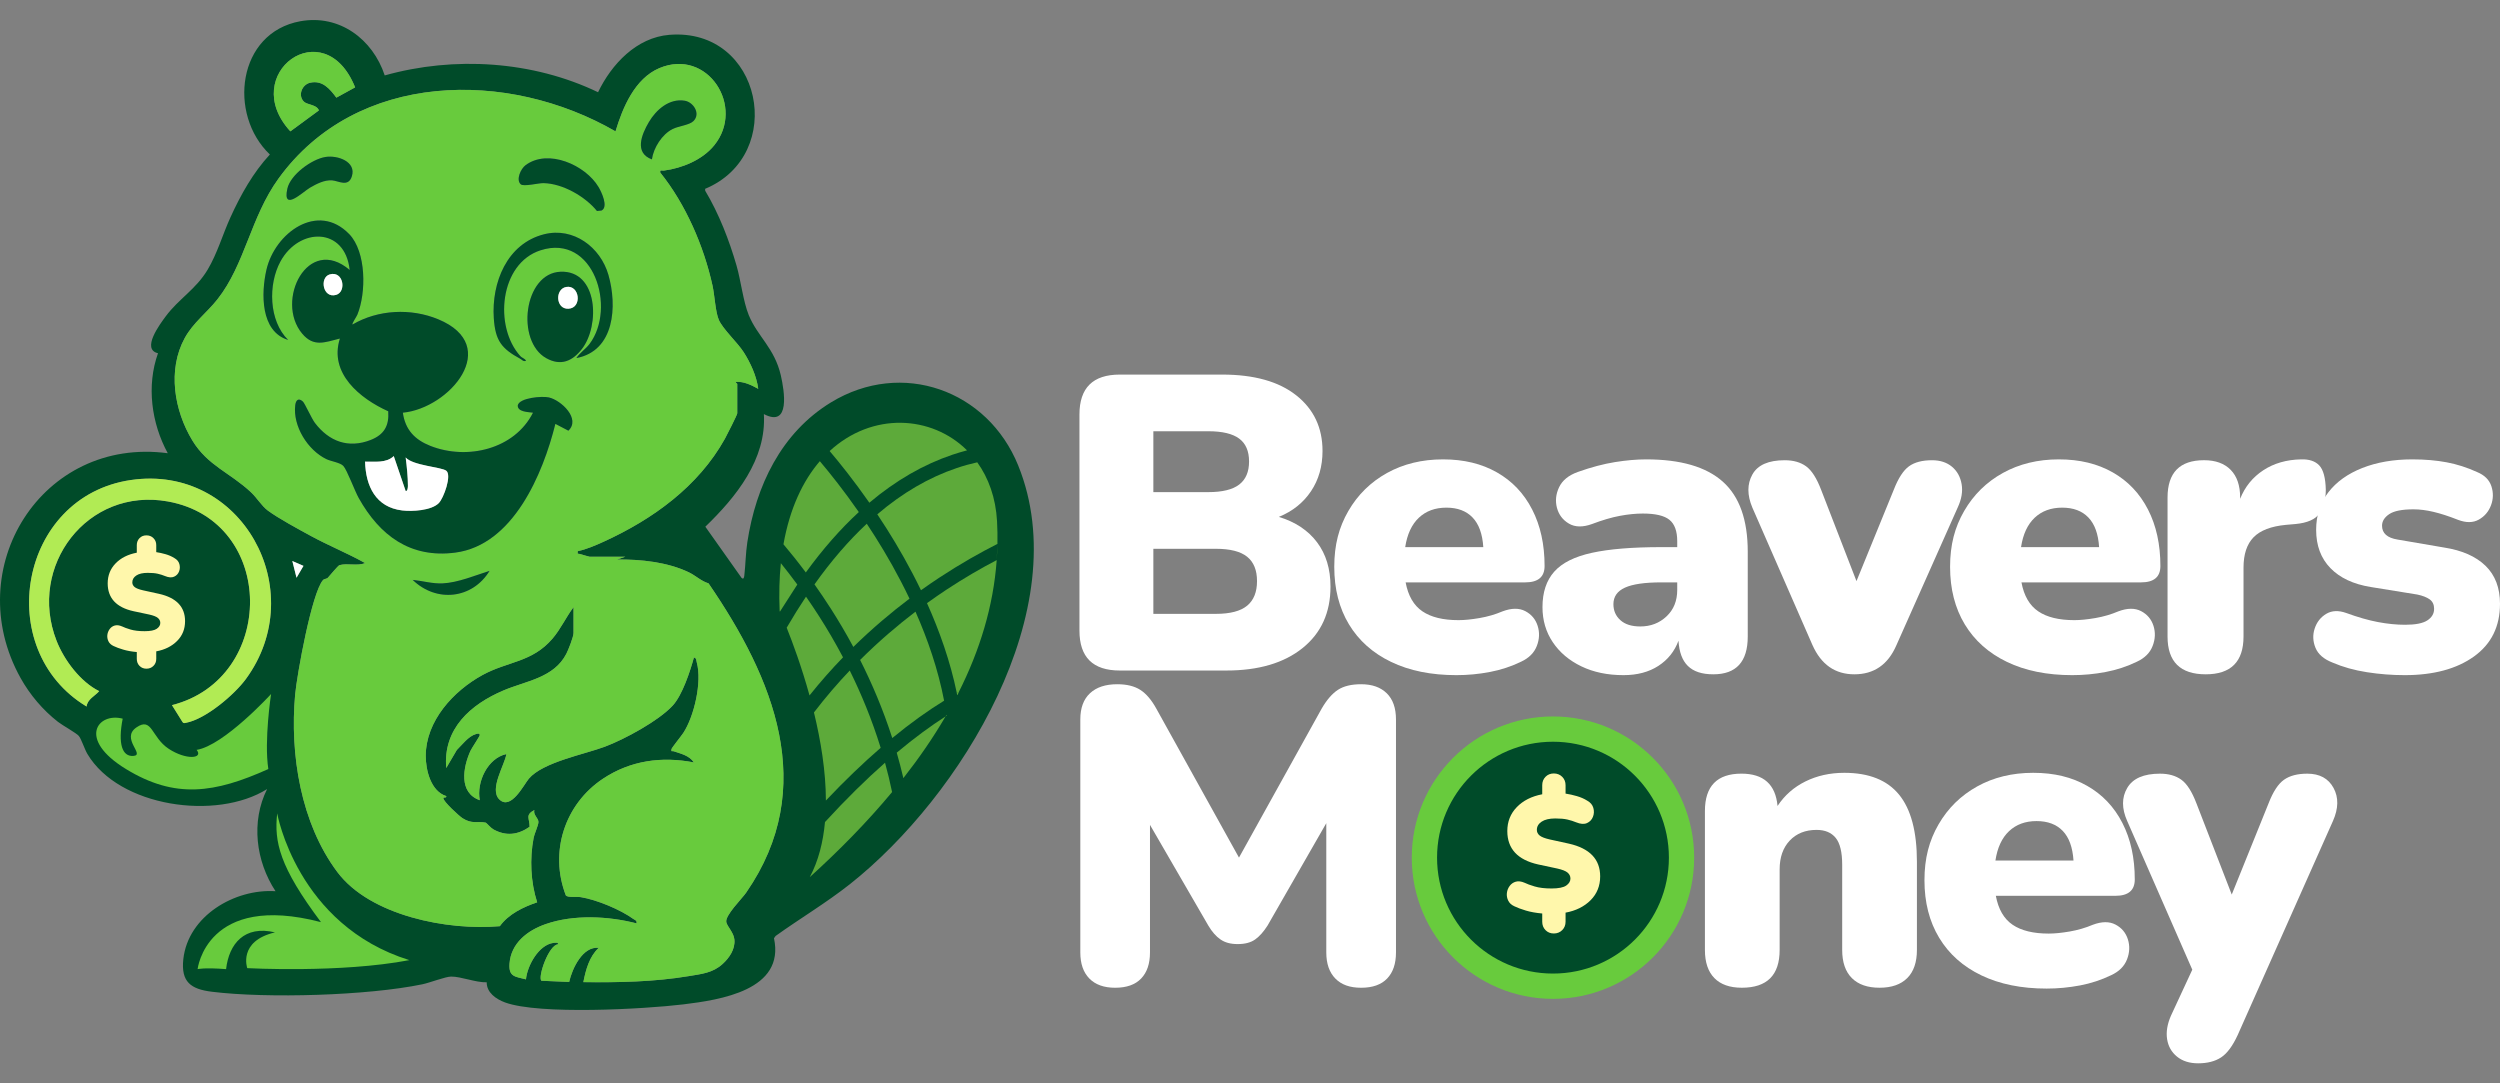 <svg width="120" height="52" viewBox="0 0 120 52" fill="none" xmlns="http://www.w3.org/2000/svg">
<rect x="0" y="0" width="120" height="52" fill="#808080" stroke="none"/>
<g clip-path="url(#clip0_1_256)">
<path d="M48.874 22.343C47.406 18.721 43.29 17.246 39.895 19.31C37.499 20.768 36.282 23.324 35.871 26.032C35.79 26.565 35.788 27.103 35.726 27.635C35.714 27.73 35.687 27.827 35.592 27.734L33.856 25.282C35.327 23.861 36.796 22.053 36.666 19.876C37.945 20.544 37.65 18.762 37.48 18.02C37.176 16.7 36.365 16.161 35.941 15.127C35.675 14.478 35.563 13.476 35.356 12.756C35 11.524 34.509 10.257 33.85 9.156L33.845 9.064C37.794 7.419 36.572 1.316 32.13 1.672C30.553 1.798 29.354 3.082 28.707 4.427C25.57 2.921 21.812 2.682 18.467 3.62C17.891 1.879 16.294 0.68 14.418 1.019C11.391 1.568 10.934 5.492 12.954 7.416C12.145 8.291 11.557 9.347 11.064 10.427C10.683 11.261 10.436 12.159 9.962 12.952C9.401 13.89 8.584 14.338 7.958 15.18C7.672 15.565 6.772 16.77 7.584 16.955C7.026 18.518 7.267 20.312 8.053 21.755C2.008 20.948 -1.943 27.285 0.989 32.547C1.438 33.352 2.057 34.083 2.783 34.649C3.007 34.823 3.675 35.191 3.785 35.327C3.908 35.48 4.056 35.955 4.196 36.191C5.713 38.74 10.392 39.401 12.821 37.875C12.039 39.44 12.28 41.337 13.225 42.778C11.266 42.651 9.024 43.965 8.799 46.043C8.681 47.137 9.161 47.481 10.178 47.605C12.832 47.931 17.656 47.79 20.278 47.245C20.63 47.172 21.383 46.877 21.653 46.876C22.127 46.871 22.847 47.168 23.361 47.15C23.36 47.648 23.812 47.959 24.241 48.117C25.878 48.718 30.928 48.438 32.795 48.211C34.575 47.994 37.691 47.529 37.151 45.036L37.23 44.926C38.407 44.082 39.655 43.341 40.794 42.441C46.104 38.241 51.675 29.253 48.873 22.342L48.874 22.343ZM17.046 4.194L16.145 4.688C15.832 4.263 15.473 3.837 14.884 3.972C14.493 4.061 14.287 4.584 14.587 4.879C14.745 5.035 15.207 5.018 15.307 5.3L13.937 6.305C11.414 3.555 15.564 0.506 17.046 4.194ZM11.803 32.592C11.245 33.353 9.866 34.519 8.928 34.694C8.856 34.707 8.809 34.732 8.759 34.654L8.255 33.847C13.274 32.573 13.293 25.013 8.056 24.07C4.192 23.375 1.315 27.173 2.714 30.755C3.079 31.691 3.865 32.733 4.761 33.175C4.554 33.414 4.197 33.559 4.156 33.913C-0.375 31.183 0.907 23.829 6.282 23.042C11.581 22.266 14.936 28.313 11.803 32.593V32.592ZM35.821 42.841C35.614 43.14 34.783 43.953 34.864 44.272C34.92 44.492 35.221 44.767 35.251 45.104C35.294 45.563 35.008 45.977 34.685 46.272C34.214 46.703 33.669 46.753 33.053 46.856C31.388 47.133 29.686 47.164 28.001 47.143C28.116 46.555 28.287 45.914 28.739 45.498C27.972 45.411 27.464 46.487 27.32 47.135L25.985 47.077C25.805 46.894 26.347 45.339 26.791 45.329C26.811 45.218 26.621 45.253 26.556 45.261C25.854 45.359 25.308 46.357 25.246 47.01C24.738 46.877 24.41 46.9 24.456 46.258C24.527 45.269 25.32 44.662 26.19 44.359C27.531 43.891 29.192 43.971 30.552 44.322C30.584 44.177 30.481 44.17 30.397 44.109C29.773 43.658 28.64 43.188 27.881 43.065C27.682 43.032 27.259 43.098 27.16 42.98C26.357 40.898 27.105 38.599 28.947 37.377C30.262 36.505 31.767 36.297 33.307 36.598C33.085 36.265 32.682 36.179 32.333 36.061C32.263 36.038 32.207 36.112 32.231 35.96C32.241 35.896 32.703 35.328 32.798 35.183C33.314 34.398 33.707 32.739 33.444 31.794C33.419 31.702 33.436 31.585 33.308 31.561C33.129 32.221 32.752 33.369 32.29 33.869C31.61 34.605 29.972 35.491 29.027 35.845C28.057 36.208 26.055 36.586 25.386 37.376C25.149 37.656 24.53 38.914 23.972 38.377C23.465 37.889 24.23 36.715 24.306 36.196C23.405 36.392 22.865 37.54 23.03 38.411C22.007 38.053 22.223 36.838 22.58 36.047C22.643 35.907 23.03 35.338 23.029 35.288C23.026 35.183 22.917 35.215 22.845 35.236C22.481 35.34 22.189 35.745 21.928 35.999L21.419 36.867C21.258 34.983 22.587 33.813 24.173 33.14C25.251 32.683 26.586 32.543 27.184 31.383C27.283 31.192 27.529 30.567 27.529 30.385V29.143C27.166 29.625 26.916 30.189 26.52 30.652C25.537 31.8 24.375 31.736 23.163 32.399C21.766 33.161 20.434 34.607 20.436 36.284C20.436 36.969 20.68 37.979 21.418 38.211C21.448 38.327 21.281 38.24 21.28 38.312C21.278 38.476 22.042 39.172 22.201 39.274C22.667 39.572 22.906 39.401 23.318 39.487C23.342 39.492 23.564 39.745 23.68 39.809C24.288 40.145 24.858 40.076 25.419 39.687C25.429 39.285 25.186 39.125 25.649 38.881C25.581 39.109 25.842 39.268 25.845 39.45C25.848 39.604 25.654 40.005 25.613 40.221C25.421 41.219 25.47 42.345 25.783 43.31C25.112 43.539 24.413 43.872 23.991 44.456C21.504 44.68 17.766 43.959 16.191 41.858C14.437 39.516 13.905 36.206 14.166 33.34C14.251 32.4 14.966 28.445 15.504 27.844C15.565 27.776 15.674 27.795 15.738 27.728C15.825 27.639 16.225 27.145 16.296 27.126C16.685 27.02 17.158 27.183 17.523 27.026C16.678 26.553 15.775 26.19 14.925 25.727C14.344 25.411 13.362 24.882 12.855 24.506C12.562 24.29 12.332 23.896 12.051 23.632C11.053 22.693 9.968 22.353 9.233 21.143C8.359 19.702 8.03 17.752 8.868 16.222C9.269 15.491 9.93 15.008 10.437 14.366C11.758 12.693 12.028 10.42 13.37 8.567C17.12 3.392 24.374 3.319 29.544 6.305C29.89 5.156 30.471 3.768 31.648 3.27C33.965 2.291 35.786 5.127 34.28 6.977C33.71 7.677 32.745 8.072 31.863 8.188C31.766 8.201 31.666 8.125 31.694 8.285C32.91 9.797 33.782 11.808 34.2 13.706C34.303 14.174 34.339 14.977 34.502 15.351C34.697 15.799 35.397 16.436 35.699 16.908C36.024 17.417 36.317 18.059 36.395 18.663C36.063 18.484 35.712 18.304 35.321 18.328C35.288 18.352 35.388 18.414 35.388 18.428V19.838C35.388 19.906 34.878 20.91 34.795 21.059C33.515 23.355 31.335 24.922 28.986 25.996C28.596 26.174 28.142 26.371 27.731 26.455C27.713 26.628 27.73 26.562 27.829 26.59C27.91 26.614 28.278 26.723 28.302 26.723H30.015L29.612 26.856C30.741 26.841 32.038 26.978 33.062 27.47C33.392 27.627 33.656 27.896 34.01 28C37.128 32.549 39.313 37.785 35.82 42.837L35.821 42.841ZM14.031 26.928L14.567 27.162L14.233 27.733L14.031 26.928Z" fill="#004B29"/>
<path d="M27.531 29.144C27.168 29.627 26.917 30.19 26.521 30.653C25.539 31.802 24.377 31.738 23.164 32.4C21.767 33.162 20.436 34.608 20.437 36.286C20.437 36.97 20.681 37.98 21.419 38.212C21.449 38.328 21.282 38.241 21.282 38.313C21.279 38.477 22.044 39.173 22.203 39.275C22.668 39.573 22.907 39.402 23.32 39.489C23.343 39.493 23.566 39.747 23.682 39.81C24.289 40.146 24.859 40.078 25.42 39.688C25.43 39.286 25.187 39.127 25.65 38.882C25.582 39.111 25.843 39.27 25.846 39.451C25.849 39.606 25.656 40.006 25.614 40.222C25.423 41.221 25.472 42.346 25.785 43.312C25.113 43.54 24.414 43.873 23.992 44.458C21.506 44.681 17.767 43.961 16.193 41.859C14.438 39.518 13.906 36.208 14.167 33.341C14.252 32.401 14.967 28.446 15.505 27.845C15.566 27.777 15.675 27.796 15.739 27.73C15.826 27.64 16.226 27.146 16.297 27.127C16.686 27.021 17.159 27.184 17.524 27.027C16.68 26.554 15.776 26.191 14.927 25.729C14.346 25.412 13.363 24.883 12.857 24.508C12.564 24.291 12.333 23.897 12.052 23.633C11.055 22.695 9.969 22.354 9.235 21.145C8.36 19.703 8.031 17.753 8.87 16.224C9.271 15.492 9.932 15.01 10.439 14.367C11.76 12.695 12.03 10.421 13.372 8.569C17.121 3.394 24.375 3.32 29.545 6.306C29.891 5.157 30.473 3.769 31.649 3.271C33.967 2.292 35.787 5.129 34.282 6.978C33.711 7.678 32.746 8.073 31.864 8.189C31.768 8.202 31.667 8.127 31.695 8.287C32.911 9.798 33.783 11.809 34.201 13.707C34.304 14.176 34.341 14.978 34.503 15.352C34.698 15.8 35.399 16.437 35.7 16.909C36.025 17.418 36.319 18.06 36.396 18.664C36.064 18.485 35.714 18.306 35.322 18.329C35.289 18.353 35.389 18.415 35.389 18.429V19.84C35.389 19.907 34.879 20.911 34.796 21.06C33.517 23.356 31.336 24.923 28.987 25.997C28.597 26.175 28.143 26.372 27.732 26.456C27.715 26.629 27.731 26.564 27.83 26.592C27.911 26.615 28.279 26.724 28.303 26.724H30.016L29.614 26.858C30.742 26.843 32.039 26.979 33.064 27.471C33.393 27.629 33.657 27.897 34.011 28.002C37.129 32.551 39.314 37.786 35.821 42.839C35.614 43.138 34.783 43.951 34.864 44.27C34.92 44.49 35.221 44.764 35.252 45.102C35.294 45.561 35.008 45.975 34.685 46.27C34.214 46.702 33.669 46.751 33.053 46.854C31.388 47.131 29.686 47.162 28.001 47.141C28.116 46.553 28.287 45.912 28.739 45.496C27.972 45.409 27.464 46.485 27.32 47.133L25.985 47.075C25.805 46.892 26.347 45.337 26.791 45.327C26.811 45.217 26.622 45.251 26.556 45.26C25.854 45.357 25.308 46.355 25.246 47.008C24.738 46.876 24.41 46.898 24.456 46.255C24.527 45.267 25.32 44.66 26.19 44.357C27.531 43.889 29.192 43.969 30.552 44.321C30.584 44.175 30.481 44.168 30.397 44.107C29.773 43.656 28.64 43.186 27.881 43.062C27.682 43.03 27.259 43.096 27.16 42.978C26.357 40.897 27.105 38.597 28.947 37.375C30.262 36.502 31.767 36.295 33.307 36.596C33.085 36.263 32.682 36.177 32.333 36.059C32.263 36.036 32.207 36.11 32.231 35.958C32.241 35.894 32.703 35.326 32.798 35.181C33.314 34.396 33.707 32.737 33.444 31.792C33.419 31.7 33.436 31.583 33.308 31.559C33.129 32.219 32.752 33.367 32.29 33.867C31.61 34.603 29.972 35.489 29.027 35.843C28.057 36.206 26.055 36.584 25.386 37.374C25.149 37.654 24.53 38.912 23.972 38.375C23.465 37.887 24.23 36.713 24.306 36.194C23.405 36.39 22.865 37.538 23.03 38.409C22.007 38.051 22.223 36.836 22.58 36.044C22.643 35.905 23.03 35.336 23.029 35.285C23.026 35.181 22.917 35.213 22.846 35.234C22.481 35.338 22.189 35.743 21.928 35.998L21.419 36.865C21.258 34.981 22.587 33.811 24.173 33.138C25.251 32.681 26.586 32.541 27.184 31.381C27.283 31.19 27.529 30.565 27.529 30.383V29.141L27.531 29.144ZM33.283 5.814C33.646 5.455 33.283 4.902 32.866 4.834C32.124 4.714 31.498 5.262 31.146 5.86C30.794 6.458 30.436 7.338 31.291 7.651C31.373 7.088 31.775 6.449 32.285 6.193C32.576 6.047 33.091 6.005 33.283 5.814H33.283ZM15.625 7.534C14.966 7.638 13.94 8.382 13.792 9.058C13.544 10.193 14.538 9.207 14.882 9.007C15.193 8.827 15.576 8.628 15.944 8.657C16.253 8.682 16.721 9.001 16.89 8.461C17.111 7.756 16.202 7.442 15.625 7.534ZM24.995 8.845C25.134 8.97 25.846 8.784 26.087 8.789C27.004 8.806 28.088 9.428 28.654 10.127L28.875 10.105C29.214 9.933 28.872 9.214 28.728 8.973C28.098 7.919 26.304 7.121 25.224 7.93C24.993 8.103 24.756 8.631 24.995 8.845V8.845ZM16.761 11.235C15.252 9.672 13.19 11.176 12.786 12.955C12.534 14.069 12.493 15.907 13.829 16.315C12.898 15.398 12.864 13.649 13.459 12.553C14.354 10.901 16.564 10.88 16.784 12.957C14.771 11.243 13.187 14.444 14.503 16.011C15.056 16.671 15.582 16.43 16.314 16.248C15.784 17.916 17.276 19.127 18.635 19.74C18.683 20.438 18.437 20.863 17.791 21.116C16.719 21.538 15.791 21.186 15.117 20.3C14.956 20.087 14.629 19.353 14.535 19.269C14.321 19.079 14.201 19.21 14.172 19.443C14.047 20.445 14.768 21.603 15.664 22.035C15.886 22.143 16.328 22.2 16.479 22.362C16.658 22.554 17.028 23.566 17.219 23.905C18.227 25.701 19.69 26.805 21.854 26.523C24.639 26.16 26.065 22.73 26.658 20.344L27.282 20.671C27.883 20.104 26.94 19.211 26.347 19.075C26.022 19 24.946 19.088 24.852 19.45C24.829 19.774 25.353 19.774 25.583 19.807C24.695 21.567 22.424 22.096 20.663 21.402C19.911 21.107 19.45 20.627 19.337 19.807C21.583 19.595 24.122 16.602 21.033 15.323C19.724 14.781 18.145 14.857 16.919 15.575C16.882 15.532 17.112 15.205 17.153 15.104C17.582 14.056 17.588 12.091 16.76 11.233L16.761 11.235ZM27.665 17.188C29.51 16.841 29.63 14.68 29.206 13.196C28.823 11.86 27.527 10.891 26.12 11.244C24.331 11.693 23.59 13.572 23.703 15.273C23.774 16.342 24.062 16.729 24.977 17.224C25.061 17.269 25.109 17.363 25.247 17.322C25.214 17.213 25.07 17.195 24.975 17.091C23.699 15.684 23.977 12.646 25.949 12.013C28.505 11.193 29.597 14.793 28.298 16.511C28.113 16.755 27.834 16.929 27.666 17.188H27.665ZM26.91 13.043C25.134 13.109 24.757 16.377 26.218 17.191C26.918 17.581 27.474 17.34 27.932 16.751C28.806 15.625 28.707 12.975 26.91 13.043ZM23.501 27.398C22.805 27.621 21.984 27.965 21.25 28.001C20.761 28.024 20.284 27.881 19.807 27.834C20.943 28.939 22.678 28.753 23.5 27.398L23.501 27.398Z" fill="#68CB3D"/>
<path d="M8.255 33.846C13.274 32.572 13.293 25.012 8.056 24.069C4.192 23.374 1.315 27.172 2.714 30.755C3.079 31.69 3.865 32.732 4.761 33.175C4.554 33.413 4.197 33.558 4.156 33.913C-0.375 31.183 0.907 23.829 6.282 23.041C11.581 22.266 14.936 28.313 11.803 32.592C11.245 33.354 9.866 34.52 8.928 34.694C8.856 34.708 8.809 34.733 8.759 34.655L8.255 33.848V33.846Z" fill="#B1EB54"/>
<path d="M14.587 4.879C14.745 5.035 15.207 5.017 15.307 5.299L13.937 6.305C11.414 3.554 15.564 0.505 17.046 4.193L16.145 4.687C15.832 4.263 15.473 3.836 14.884 3.971C14.493 4.061 14.287 4.583 14.587 4.879Z" fill="#68CB3D"/>
<path d="M14.233 27.733L14.031 26.928L14.567 27.162L14.233 27.733Z" fill="white"/>
<path d="M16.761 11.235C17.589 12.094 17.582 14.058 17.153 15.106C17.112 15.207 16.883 15.533 16.92 15.577C18.146 14.859 19.725 14.783 21.034 15.325C24.123 16.604 21.583 19.597 19.337 19.809C19.451 20.63 19.912 21.109 20.663 21.405C22.424 22.098 24.696 21.569 25.584 19.809C25.353 19.776 24.83 19.776 24.853 19.452C24.947 19.09 26.022 19.002 26.347 19.077C26.941 19.213 27.884 20.106 27.282 20.673L26.658 20.346C26.065 22.732 24.64 26.162 21.855 26.525C19.691 26.807 18.227 25.703 17.22 23.907C17.029 23.568 16.658 22.556 16.48 22.364C16.328 22.202 15.887 22.145 15.664 22.037C14.769 21.605 14.048 20.448 14.172 19.445C14.201 19.211 14.322 19.081 14.536 19.271C14.629 19.355 14.956 20.09 15.117 20.302C15.792 21.188 16.719 21.54 17.792 21.119C18.438 20.864 18.684 20.439 18.636 19.742C17.277 19.13 15.784 17.918 16.315 16.25C15.583 16.432 15.057 16.673 14.504 16.013C13.188 14.446 14.772 11.245 16.785 12.959C16.565 10.883 14.355 10.903 13.459 12.555C12.865 13.651 12.898 15.4 13.83 16.317C12.493 15.909 12.534 14.071 12.787 12.957C13.191 11.178 15.253 9.674 16.762 11.237L16.761 11.235ZM15.825 13.172C15.324 13.321 15.496 14.339 16.132 14.155C16.649 14.005 16.484 12.977 15.825 13.172ZM19.472 23.569L18.9 21.892C18.538 22.241 17.986 22.149 17.523 22.16C17.555 23.334 18.033 24.352 19.31 24.504C19.787 24.56 20.704 24.508 21.059 24.152C21.296 23.915 21.697 22.804 21.419 22.596C21.179 22.414 19.813 22.352 19.471 21.959C19.526 22.389 19.58 22.895 19.579 23.325C19.579 23.38 19.566 23.59 19.471 23.571L19.472 23.569Z" fill="#004B29"/>
<path d="M26.91 13.043C28.708 12.975 28.807 15.625 27.932 16.751C27.474 17.34 26.918 17.581 26.218 17.191C24.757 16.378 25.134 13.109 26.91 13.043ZM27.178 13.774C26.627 13.873 26.669 14.851 27.286 14.818C27.962 14.783 27.823 13.658 27.178 13.774Z" fill="#004B29"/>
<path d="M27.665 17.188C27.834 16.929 28.113 16.755 28.297 16.511C29.596 14.794 28.505 11.193 25.948 12.013C23.977 12.646 23.698 15.684 24.974 17.091C25.069 17.195 25.213 17.213 25.247 17.322C25.108 17.363 25.061 17.269 24.976 17.224C24.062 16.728 23.774 16.342 23.702 15.273C23.589 13.572 24.33 11.693 26.119 11.244C27.526 10.891 28.822 11.861 29.205 13.196C29.63 14.68 29.51 16.841 27.665 17.188H27.665Z" fill="#004B29"/>
<path d="M24.995 8.845C24.757 8.631 24.993 8.103 25.224 7.931C26.304 7.122 28.098 7.92 28.728 8.974C28.872 9.214 29.214 9.933 28.875 10.105L28.654 10.127C28.088 9.428 27.004 8.807 26.087 8.79C25.845 8.785 25.134 8.97 24.995 8.846V8.845Z" fill="#004B29"/>
<path d="M33.283 5.814C33.091 6.005 32.577 6.047 32.285 6.193C31.776 6.449 31.373 7.088 31.291 7.651C30.436 7.338 30.793 6.46 31.146 5.86C31.5 5.26 32.125 4.714 32.867 4.834C33.283 4.902 33.646 5.455 33.284 5.814H33.283Z" fill="#004B29"/>
<path d="M15.625 7.534C16.203 7.442 17.111 7.756 16.89 8.461C16.721 9.001 16.253 8.682 15.944 8.657C15.576 8.628 15.193 8.827 14.882 9.007C14.538 9.208 13.544 10.194 13.792 9.058C13.94 8.382 14.966 7.638 15.625 7.534Z" fill="#004B29"/>
<path d="M23.501 27.398C22.678 28.753 20.943 28.94 19.808 27.834C20.284 27.882 20.762 28.025 21.25 28.002C21.984 27.966 22.805 27.621 23.502 27.399L23.501 27.398Z" fill="#004B29"/>
<path d="M19.472 23.569C19.566 23.589 19.58 23.379 19.58 23.323C19.58 22.894 19.527 22.388 19.472 21.957C19.814 22.351 21.18 22.413 21.42 22.594C21.698 22.804 21.297 23.915 21.06 24.151C20.704 24.508 19.787 24.559 19.311 24.502C18.034 24.351 17.555 23.334 17.523 22.158C17.987 22.149 18.538 22.24 18.901 21.891L19.472 23.568L19.472 23.569Z" fill="white"/>
<path d="M15.825 13.172C16.484 12.977 16.649 14.005 16.132 14.155C15.496 14.339 15.324 13.321 15.825 13.172Z" fill="white"/>
<path d="M27.178 13.774C27.823 13.658 27.961 14.782 27.286 14.819C26.669 14.851 26.628 13.873 27.178 13.774Z" fill="white"/>
<path d="M13.305 39.042C13.305 39.042 14.252 44.404 19.648 46.086C16.354 46.716 11.868 46.471 11.868 46.471C11.868 46.471 11.413 45.175 13.2 44.754C11.728 44.403 10.992 45.303 10.852 46.518C9.801 46.436 9.485 46.518 9.485 46.518C9.485 46.518 9.905 42.826 15.407 44.263C13.409 41.6 13.155 40.408 13.305 39.041L13.305 39.042Z" fill="#68CB3D"/>
<path d="M53.749 32.185C52.459 32.185 51.814 31.547 51.814 30.271V19.894C51.814 18.618 52.459 17.98 53.749 17.98H58.665C60.196 17.98 61.382 18.312 62.221 18.977C63.061 19.642 63.481 20.532 63.481 21.647C63.481 22.386 63.296 23.031 62.927 23.581C62.557 24.132 62.044 24.542 61.385 24.811C62.178 25.052 62.789 25.459 63.219 26.03C63.649 26.601 63.864 27.309 63.864 28.155C63.864 29.405 63.417 30.389 62.524 31.107C61.63 31.826 60.411 32.185 58.867 32.185H53.749ZM55.361 23.622H58C58.672 23.622 59.166 23.501 59.481 23.259C59.797 23.017 59.955 22.648 59.955 22.151C59.955 21.654 59.797 21.288 59.481 21.053C59.166 20.818 58.672 20.7 58 20.7H55.361V23.622ZM55.361 29.465H58.363C59.048 29.465 59.548 29.334 59.864 29.072C60.18 28.81 60.337 28.417 60.337 27.893C60.337 27.37 60.18 26.98 59.864 26.725C59.548 26.47 59.048 26.342 58.363 26.342H55.361V29.465Z" fill="white"/>
<path d="M69.909 32.407C68.7 32.407 67.655 32.196 66.775 31.772C65.895 31.349 65.22 30.748 64.75 29.969C64.28 29.19 64.045 28.27 64.045 27.209C64.045 26.147 64.27 25.308 64.72 24.529C65.17 23.75 65.788 23.142 66.574 22.705C67.36 22.269 68.256 22.05 69.264 22.05C70.271 22.05 71.121 22.259 71.853 22.675C72.585 23.091 73.149 23.686 73.545 24.458C73.942 25.23 74.14 26.134 74.14 27.168C74.14 27.692 73.831 27.954 73.213 27.954H67.47C67.591 28.599 67.86 29.062 68.276 29.344C68.693 29.627 69.27 29.767 70.009 29.767C70.291 29.767 70.627 29.734 71.017 29.667C71.406 29.6 71.776 29.492 72.125 29.344C72.555 29.183 72.918 29.18 73.213 29.334C73.508 29.489 73.707 29.724 73.807 30.04C73.908 30.355 73.895 30.678 73.767 31.007C73.639 31.336 73.388 31.588 73.011 31.762C72.541 31.991 72.041 32.155 71.51 32.256C70.98 32.357 70.446 32.407 69.909 32.407ZM69.425 24.367C68.888 24.367 68.448 24.529 68.105 24.851C67.763 25.174 67.544 25.644 67.45 26.262H71.198C71.158 25.63 70.987 25.157 70.684 24.841C70.382 24.525 69.962 24.367 69.425 24.367Z" fill="white"/>
<path d="M77.928 32.407C77.162 32.407 76.487 32.266 75.903 31.984C75.319 31.702 74.862 31.316 74.533 30.825C74.204 30.335 74.039 29.774 74.039 29.143C74.039 28.431 74.227 27.863 74.603 27.44C74.979 27.017 75.584 26.715 76.417 26.534C77.25 26.352 78.358 26.262 79.741 26.262H80.507V25.979C80.507 25.496 80.383 25.153 80.134 24.952C79.886 24.75 79.459 24.65 78.855 24.65C78.519 24.65 78.153 24.686 77.757 24.76C77.36 24.834 76.914 24.965 76.417 25.153C75.974 25.314 75.604 25.308 75.308 25.133C75.013 24.959 74.822 24.707 74.734 24.378C74.647 24.048 74.68 23.719 74.835 23.39C74.99 23.061 75.288 22.816 75.732 22.655C76.376 22.426 76.971 22.269 77.515 22.181C78.059 22.094 78.559 22.05 79.016 22.05C80.668 22.05 81.894 22.406 82.693 23.118C83.493 23.83 83.892 24.952 83.892 26.483V30.553C83.892 31.762 83.341 32.367 82.24 32.367C81.138 32.367 80.635 31.829 80.567 30.755C80.379 31.265 80.057 31.668 79.6 31.964C79.144 32.259 78.586 32.407 77.928 32.407ZM78.734 30.07C79.231 30.07 79.651 29.909 79.993 29.586C80.336 29.264 80.507 28.841 80.507 28.317V27.954H79.741C78.949 27.954 78.368 28.038 77.999 28.206C77.629 28.374 77.444 28.639 77.444 29.002C77.444 29.311 77.555 29.566 77.777 29.767C77.999 29.969 78.317 30.07 78.734 30.07Z" fill="white"/>
<path d="M89.01 32.367C88.083 32.367 87.412 31.897 86.995 30.956L84.114 24.367C83.859 23.763 83.859 23.232 84.114 22.776C84.369 22.319 84.886 22.091 85.665 22.091C86.082 22.091 86.424 22.188 86.693 22.383C86.962 22.578 87.203 22.957 87.418 23.521L89.111 27.894L90.904 23.501C91.119 22.95 91.361 22.578 91.63 22.383C91.898 22.188 92.268 22.091 92.738 22.091C93.127 22.091 93.446 22.195 93.695 22.403C93.943 22.611 94.098 22.89 94.158 23.239C94.219 23.588 94.155 23.965 93.967 24.367L91.025 30.977C90.622 31.903 89.951 32.367 89.01 32.367Z" fill="white"/>
<path d="M99.468 32.407C98.259 32.407 97.214 32.196 96.335 31.772C95.455 31.349 94.78 30.748 94.309 29.969C93.839 29.19 93.604 28.27 93.604 27.209C93.604 26.147 93.829 25.308 94.279 24.529C94.729 23.75 95.347 23.142 96.133 22.705C96.919 22.269 97.816 22.05 98.823 22.05C99.83 22.05 100.68 22.259 101.412 22.675C102.144 23.091 102.708 23.686 103.105 24.458C103.501 25.23 103.699 26.134 103.699 27.168C103.699 27.692 103.39 27.954 102.772 27.954H97.03C97.15 28.599 97.419 29.062 97.836 29.344C98.252 29.627 98.83 29.767 99.569 29.767C99.851 29.767 100.186 29.734 100.576 29.667C100.966 29.6 101.335 29.492 101.684 29.344C102.114 29.183 102.477 29.18 102.772 29.334C103.068 29.489 103.266 29.724 103.367 30.04C103.467 30.355 103.454 30.678 103.326 31.007C103.199 31.336 102.947 31.588 102.571 31.762C102.101 31.991 101.6 32.155 101.07 32.256C100.539 32.357 100.005 32.407 99.468 32.407ZM98.984 24.367C98.447 24.367 98.007 24.529 97.664 24.851C97.322 25.174 97.103 25.644 97.01 26.262H100.757C100.717 25.63 100.546 25.157 100.243 24.841C99.941 24.525 99.522 24.367 98.984 24.367Z" fill="white"/>
<path d="M105.875 32.367C104.653 32.367 104.042 31.762 104.042 30.553V23.884C104.042 22.688 104.626 22.09 105.795 22.09C106.345 22.09 106.772 22.245 107.074 22.554C107.376 22.863 107.527 23.306 107.527 23.884V23.944C107.756 23.366 108.125 22.91 108.636 22.574C109.146 22.238 109.751 22.064 110.449 22.05C110.839 22.037 111.131 22.134 111.326 22.342C111.52 22.55 111.625 22.937 111.638 23.501C111.638 23.984 111.537 24.367 111.336 24.649C111.134 24.931 110.751 25.099 110.187 25.153L109.724 25.193C109.012 25.261 108.495 25.459 108.172 25.788C107.85 26.117 107.689 26.604 107.689 27.249V30.553C107.689 31.762 107.084 32.367 105.875 32.367Z" fill="white"/>
<path d="M115.426 32.407C114.822 32.407 114.217 32.36 113.613 32.266C113.008 32.172 112.457 32.017 111.96 31.803C111.544 31.641 111.272 31.406 111.144 31.097C111.017 30.788 111.003 30.48 111.104 30.171C111.205 29.862 111.389 29.627 111.658 29.465C111.927 29.304 112.249 29.291 112.625 29.425C113.176 29.627 113.68 29.771 114.137 29.858C114.593 29.945 115.03 29.989 115.446 29.989C115.943 29.989 116.299 29.919 116.514 29.778C116.729 29.637 116.837 29.452 116.837 29.224C116.837 29.022 116.766 28.871 116.625 28.77C116.484 28.669 116.286 28.592 116.031 28.538L113.794 28.176C112.961 28.041 112.316 27.739 111.86 27.269C111.403 26.799 111.175 26.188 111.175 25.435C111.175 24.737 111.369 24.136 111.759 23.632C112.148 23.128 112.692 22.739 113.391 22.463C114.09 22.188 114.889 22.05 115.789 22.05C116.393 22.05 116.944 22.097 117.441 22.191C117.938 22.285 118.422 22.44 118.892 22.655C119.254 22.802 119.486 23.031 119.587 23.34C119.688 23.649 119.681 23.954 119.567 24.257C119.453 24.559 119.258 24.787 118.982 24.942C118.707 25.096 118.375 25.1 117.985 24.952C117.542 24.777 117.149 24.65 116.806 24.569C116.464 24.488 116.145 24.448 115.849 24.448C115.298 24.448 114.909 24.525 114.681 24.68C114.452 24.834 114.338 25.019 114.338 25.234C114.338 25.597 114.587 25.818 115.084 25.899L117.32 26.282C118.18 26.416 118.841 26.708 119.305 27.158C119.768 27.608 120 28.216 120 28.982C120 30.07 119.584 30.913 118.751 31.511C117.918 32.108 116.81 32.407 115.426 32.407Z" fill="white"/>
<path d="M53.527 47.412C52.99 47.412 52.577 47.264 52.288 46.968C51.999 46.673 51.855 46.256 51.855 45.719V34.536C51.855 33.985 52.009 33.566 52.318 33.277C52.627 32.988 53.064 32.843 53.628 32.843C54.084 32.843 54.454 32.934 54.736 33.115C55.018 33.297 55.273 33.596 55.502 34.012L59.471 41.165L63.441 34.012C63.682 33.596 63.941 33.297 64.216 33.115C64.492 32.934 64.864 32.843 65.335 32.843C65.859 32.843 66.268 32.988 66.564 33.277C66.859 33.566 67.007 33.985 67.007 34.536V45.719C67.007 46.256 66.866 46.673 66.584 46.968C66.302 47.264 65.885 47.412 65.335 47.412C64.784 47.412 64.384 47.264 64.095 46.968C63.807 46.673 63.662 46.256 63.662 45.719V39.513L60.841 44.429C60.653 44.725 60.455 44.947 60.247 45.094C60.039 45.242 59.76 45.316 59.411 45.316C59.061 45.316 58.8 45.242 58.584 45.094C58.37 44.947 58.175 44.725 58 44.429L55.199 39.594V45.719C55.199 46.256 55.058 46.673 54.776 46.968C54.494 47.264 54.078 47.412 53.527 47.412Z" fill="white"/>
<path d="M83.609 47.411C83.032 47.411 82.592 47.257 82.29 46.948C81.987 46.639 81.836 46.189 81.836 45.598V38.929C81.836 37.733 82.421 37.135 83.589 37.135C84.65 37.135 85.228 37.652 85.322 38.687C85.658 38.176 86.105 37.783 86.662 37.508C87.22 37.233 87.841 37.095 88.526 37.095C89.708 37.095 90.585 37.444 91.155 38.143C91.726 38.841 92.012 39.916 92.012 41.367V45.598C92.012 46.189 91.857 46.639 91.548 46.948C91.239 47.257 90.796 47.411 90.219 47.411C89.641 47.411 89.198 47.257 88.889 46.948C88.58 46.639 88.425 46.189 88.425 45.598V41.508C88.425 40.903 88.321 40.473 88.113 40.218C87.905 39.963 87.599 39.835 87.196 39.835C86.659 39.835 86.229 40.007 85.906 40.349C85.584 40.692 85.423 41.152 85.423 41.729V45.598C85.423 46.807 84.818 47.411 83.609 47.411Z" fill="white"/>
<path d="M98.238 47.452C97.029 47.452 95.984 47.24 95.105 46.817C94.225 46.394 93.55 45.793 93.08 45.014C92.609 44.235 92.374 43.314 92.374 42.253C92.374 41.192 92.599 40.352 93.049 39.573C93.499 38.794 94.117 38.186 94.903 37.75C95.689 37.313 96.586 37.095 97.593 37.095C98.601 37.095 99.45 37.303 100.182 37.72C100.914 38.136 101.479 38.73 101.875 39.503C102.271 40.275 102.469 41.179 102.469 42.213C102.469 42.737 102.16 42.999 101.542 42.999H95.8C95.921 43.644 96.189 44.107 96.606 44.389C97.022 44.671 97.6 44.812 98.339 44.812C98.621 44.812 98.957 44.779 99.346 44.712C99.736 44.644 100.105 44.537 100.454 44.389C100.884 44.228 101.247 44.224 101.542 44.379C101.838 44.533 102.036 44.769 102.137 45.084C102.238 45.4 102.224 45.722 102.097 46.051C101.969 46.38 101.717 46.632 101.341 46.807C100.871 47.035 100.37 47.2 99.84 47.301C99.309 47.401 98.775 47.452 98.238 47.452ZM97.754 39.412C97.217 39.412 96.777 39.573 96.434 39.896C96.092 40.218 95.874 40.688 95.78 41.306H99.528C99.487 40.675 99.316 40.201 99.014 39.886C98.711 39.57 98.292 39.412 97.754 39.412Z" fill="white"/>
<path d="M105.512 51.039C105.095 51.039 104.756 50.931 104.494 50.716C104.232 50.501 104.075 50.223 104.021 49.88C103.967 49.538 104.028 49.165 104.202 48.762L105.23 46.545L102.107 39.412C101.838 38.808 101.838 38.277 102.107 37.821C102.375 37.364 102.899 37.136 103.678 37.136C104.095 37.136 104.437 37.233 104.706 37.428C104.975 37.622 105.216 38.002 105.431 38.566L107.124 42.938L108.897 38.546C109.112 37.995 109.357 37.622 109.632 37.428C109.908 37.233 110.281 37.136 110.751 37.136C111.342 37.136 111.762 37.364 112.01 37.821C112.259 38.277 112.249 38.808 111.98 39.412L107.406 49.689C107.164 50.212 106.899 50.569 106.61 50.757C106.321 50.945 105.955 51.039 105.512 51.039Z" fill="white"/>
<path d="M47.877 26.107C47.064 26.519 46.111 27.053 45.084 27.729C44.802 27.915 44.509 28.115 44.207 28.331C43.677 27.232 43.105 26.238 42.57 25.392C42.416 25.149 42.263 24.915 42.111 24.687C43.315 23.66 44.585 22.918 45.918 22.468C46.256 22.353 46.587 22.262 46.908 22.191C47.445 22.937 47.796 23.888 47.858 25.02C47.878 25.385 47.884 25.748 47.877 26.107Z" fill="#5DAA3A"/>
<path d="M46.418 21.617C46.19 21.677 45.958 21.746 45.721 21.825C44.321 22.296 42.989 23.067 41.729 24.13C40.991 23.073 40.312 22.227 39.823 21.65C41.863 19.77 44.715 19.925 46.418 21.617Z" fill="#5DAA3A"/>
<path d="M41.223 24.579C40.337 25.395 39.488 26.363 38.679 27.478C38.299 26.968 37.936 26.516 37.606 26.126C37.912 24.394 38.544 23.077 39.352 22.137C39.838 22.711 40.506 23.548 41.223 24.579Z" fill="#5DAA3A"/>
<path d="M43.656 28.735C42.793 29.386 41.876 30.155 40.96 31.053C40.606 30.393 40.246 29.79 39.901 29.248C39.63 28.823 39.359 28.423 39.095 28.05C39.894 26.926 40.731 25.956 41.605 25.139C41.736 25.337 41.869 25.542 42.002 25.751C42.544 26.607 43.124 27.617 43.656 28.735Z" fill="#5DAA3A"/>
<path d="M45.929 33.275C45.936 33.305 45.942 33.335 45.947 33.365C45.972 33.319 45.995 33.273 46.019 33.226C45.989 33.242 45.959 33.258 45.929 33.275Z" fill="#5DAA3A"/>
<path d="M47.842 26.884C47.682 29.115 47.023 31.231 46.019 33.225C45.989 33.242 45.959 33.258 45.929 33.275C45.614 31.744 45.093 30.28 44.496 28.951C44.82 28.717 45.133 28.501 45.434 28.302C46.3 27.731 47.118 27.262 47.842 26.884Z" fill="#5DAA3A"/>
<path d="M45.317 33.633C44.562 34.097 43.732 34.683 42.829 35.426C42.386 34.048 41.848 32.792 41.285 31.677C42.185 30.779 43.09 30.01 43.943 29.36C44.527 30.679 45.028 32.126 45.317 33.633Z" fill="#5DAA3A"/>
<path d="M45.386 34.389C44.791 35.411 44.108 36.398 43.361 37.35C43.265 36.934 43.158 36.527 43.043 36.128C43.903 35.407 44.685 34.838 45.386 34.389Z" fill="#5DAA3A"/>
<path d="M42.82 38.019C41.619 39.466 40.274 40.829 38.869 42.103C39.286 41.321 39.511 40.417 39.599 39.459C40.632 38.332 41.594 37.393 42.481 36.611C42.607 37.068 42.721 37.538 42.82 38.019Z" fill="#5DAA3A"/>
<path d="M42.272 35.895C41.451 36.606 40.574 37.441 39.643 38.425C39.64 37.013 39.395 35.538 39.07 34.198C39.626 33.471 40.203 32.8 40.788 32.185C41.334 33.291 41.853 34.535 42.272 35.895Z" fill="#5DAA3A"/>
<path d="M38.271 28.058L37.436 29.359C37.428 29.34 37.423 29.33 37.423 29.33C37.387 28.503 37.409 27.738 37.481 27.033C37.733 27.344 37.998 27.687 38.271 28.058Z" fill="#5DAA3A"/>
<path d="M40.465 31.552C39.921 32.115 39.381 32.723 38.857 33.38C38.481 32.018 38.051 30.855 37.761 30.13C38.064 29.609 38.373 29.112 38.688 28.64C38.902 28.946 39.119 29.27 39.335 29.609C39.704 30.187 40.087 30.836 40.465 31.552Z" fill="#5DAA3A"/>
<path d="M47.877 26.107C47.872 26.368 47.86 26.627 47.841 26.884L47.877 26.107Z" fill="#5DAA3A"/>
<path d="M45.432 34.312C45.434 34.326 45.436 34.342 45.438 34.356C45.421 34.367 45.403 34.378 45.386 34.389C45.401 34.364 45.416 34.338 45.432 34.312Z" fill="#5DAA3A"/>
<path d="M46.019 33.226C45.995 33.273 45.972 33.319 45.947 33.365C45.942 33.335 45.936 33.305 45.929 33.275C45.959 33.258 45.989 33.242 46.019 33.226Z" fill="#5DAA3A"/>
<path d="M74.543 47.945C78.286 47.945 81.32 44.91 81.32 41.167C81.32 37.424 78.286 34.39 74.543 34.39C70.8 34.39 67.765 37.424 67.765 41.167C67.765 44.91 70.8 47.945 74.543 47.945Z" fill="#68CB3D"/>
<path d="M74.543 46.731C77.616 46.731 80.107 44.24 80.107 41.167C80.107 38.094 77.616 35.603 74.543 35.603C71.47 35.603 68.979 38.094 68.979 41.167C68.979 44.24 71.47 46.731 74.543 46.731Z" fill="#004B29"/>
<path d="M74.583 44.807C74.422 44.807 74.289 44.753 74.184 44.646C74.079 44.538 74.027 44.404 74.027 44.243V43.848C73.726 43.821 73.464 43.774 73.241 43.707C73.018 43.64 72.834 43.571 72.689 43.501C72.549 43.437 72.451 43.347 72.395 43.231C72.338 43.116 72.317 42.995 72.33 42.869C72.344 42.742 72.388 42.628 72.463 42.526C72.539 42.424 72.637 42.355 72.758 42.321C72.879 42.286 73.019 42.303 73.181 42.373C73.288 42.427 73.449 42.486 73.664 42.55C73.879 42.615 74.151 42.647 74.478 42.647C74.806 42.647 75.045 42.6 75.18 42.506C75.314 42.412 75.381 42.3 75.381 42.171C75.381 42.059 75.335 41.963 75.244 41.885C75.153 41.807 74.986 41.742 74.744 41.688L73.834 41.494C72.845 41.274 72.351 40.739 72.351 39.891C72.351 39.439 72.502 39.056 72.806 38.742C73.11 38.428 73.517 38.222 74.027 38.125V37.69C74.027 37.529 74.079 37.395 74.184 37.287C74.289 37.18 74.422 37.126 74.583 37.126C74.744 37.126 74.879 37.18 74.986 37.287C75.094 37.395 75.147 37.529 75.147 37.69V38.093C75.325 38.12 75.506 38.16 75.691 38.214C75.877 38.268 76.042 38.34 76.187 38.432C76.343 38.518 76.441 38.635 76.481 38.782C76.522 38.93 76.515 39.072 76.461 39.209C76.407 39.346 76.312 39.446 76.175 39.508C76.038 39.569 75.865 39.557 75.655 39.471C75.526 39.418 75.386 39.373 75.236 39.338C75.085 39.303 74.892 39.286 74.656 39.286C74.371 39.286 74.152 39.337 73.999 39.439C73.846 39.541 73.769 39.673 73.769 39.834C73.769 39.941 73.813 40.032 73.902 40.104C73.991 40.177 74.153 40.24 74.39 40.294L75.308 40.495C76.308 40.721 76.808 41.245 76.808 42.067C76.808 42.523 76.654 42.905 76.348 43.211C76.042 43.517 75.642 43.716 75.147 43.807V44.243C75.147 44.404 75.094 44.538 74.986 44.646C74.879 44.753 74.744 44.807 74.583 44.807Z" fill="#FFF7AB"/>
<path d="M7.029 32.097C6.895 32.097 6.784 32.052 6.697 31.963C6.61 31.874 6.566 31.762 6.566 31.627V31.298C6.315 31.276 6.097 31.236 5.911 31.18C5.725 31.125 5.572 31.068 5.451 31.009C5.335 30.956 5.253 30.88 5.206 30.784C5.159 30.688 5.141 30.587 5.152 30.482C5.164 30.377 5.201 30.282 5.263 30.197C5.325 30.111 5.407 30.054 5.508 30.025C5.609 29.996 5.726 30.011 5.861 30.069C5.95 30.114 6.084 30.163 6.264 30.217C6.443 30.27 6.669 30.297 6.942 30.297C7.215 30.297 7.414 30.258 7.526 30.18C7.639 30.101 7.694 30.009 7.694 29.901C7.694 29.807 7.656 29.728 7.58 29.663C7.504 29.598 7.365 29.543 7.164 29.498L6.405 29.337C5.581 29.154 5.169 28.707 5.169 28C5.169 27.624 5.295 27.305 5.548 27.043C5.802 26.781 6.141 26.61 6.566 26.529V26.167C6.566 26.032 6.61 25.92 6.697 25.831C6.784 25.741 6.895 25.697 7.029 25.697C7.164 25.697 7.276 25.741 7.365 25.831C7.455 25.92 7.5 26.032 7.5 26.167V26.503C7.647 26.525 7.798 26.558 7.953 26.603C8.107 26.648 8.245 26.709 8.366 26.785C8.496 26.857 8.578 26.954 8.611 27.077C8.645 27.2 8.639 27.319 8.594 27.433C8.549 27.547 8.47 27.63 8.356 27.681C8.242 27.733 8.097 27.723 7.923 27.651C7.815 27.606 7.699 27.569 7.573 27.54C7.448 27.511 7.287 27.497 7.09 27.497C6.853 27.497 6.67 27.539 6.542 27.624C6.415 27.709 6.351 27.819 6.351 27.953C6.351 28.043 6.388 28.118 6.462 28.178C6.536 28.239 6.671 28.291 6.868 28.336L7.634 28.504C8.467 28.692 8.883 29.129 8.883 29.814C8.883 30.195 8.756 30.512 8.5 30.767C8.245 31.023 7.911 31.189 7.5 31.265V31.627C7.5 31.762 7.455 31.874 7.365 31.963C7.276 32.052 7.164 32.097 7.029 32.097Z" fill="#FFF7AB"/>
<path d="M13.012 33.313C13.012 33.313 12.67 35.547 12.88 36.914C10.305 38.071 8.412 38.36 6.047 36.914C3.681 35.469 4.706 34.181 5.889 34.496C5.653 35.705 5.863 36.336 6.415 36.283C6.967 36.231 5.784 35.443 6.547 34.917C7.309 34.391 7.257 35.389 8.097 35.942C8.938 36.494 9.779 36.414 9.438 35.994C10.752 35.784 13.012 33.313 13.012 33.313H13.012Z" fill="#68CB3D"/>
</g>
<defs>
<clipPath id="clip0_1_256">
<rect width="120" height="50.077" fill="white" transform="translate(0 0.962)"/>
</clipPath>
</defs>
</svg>

